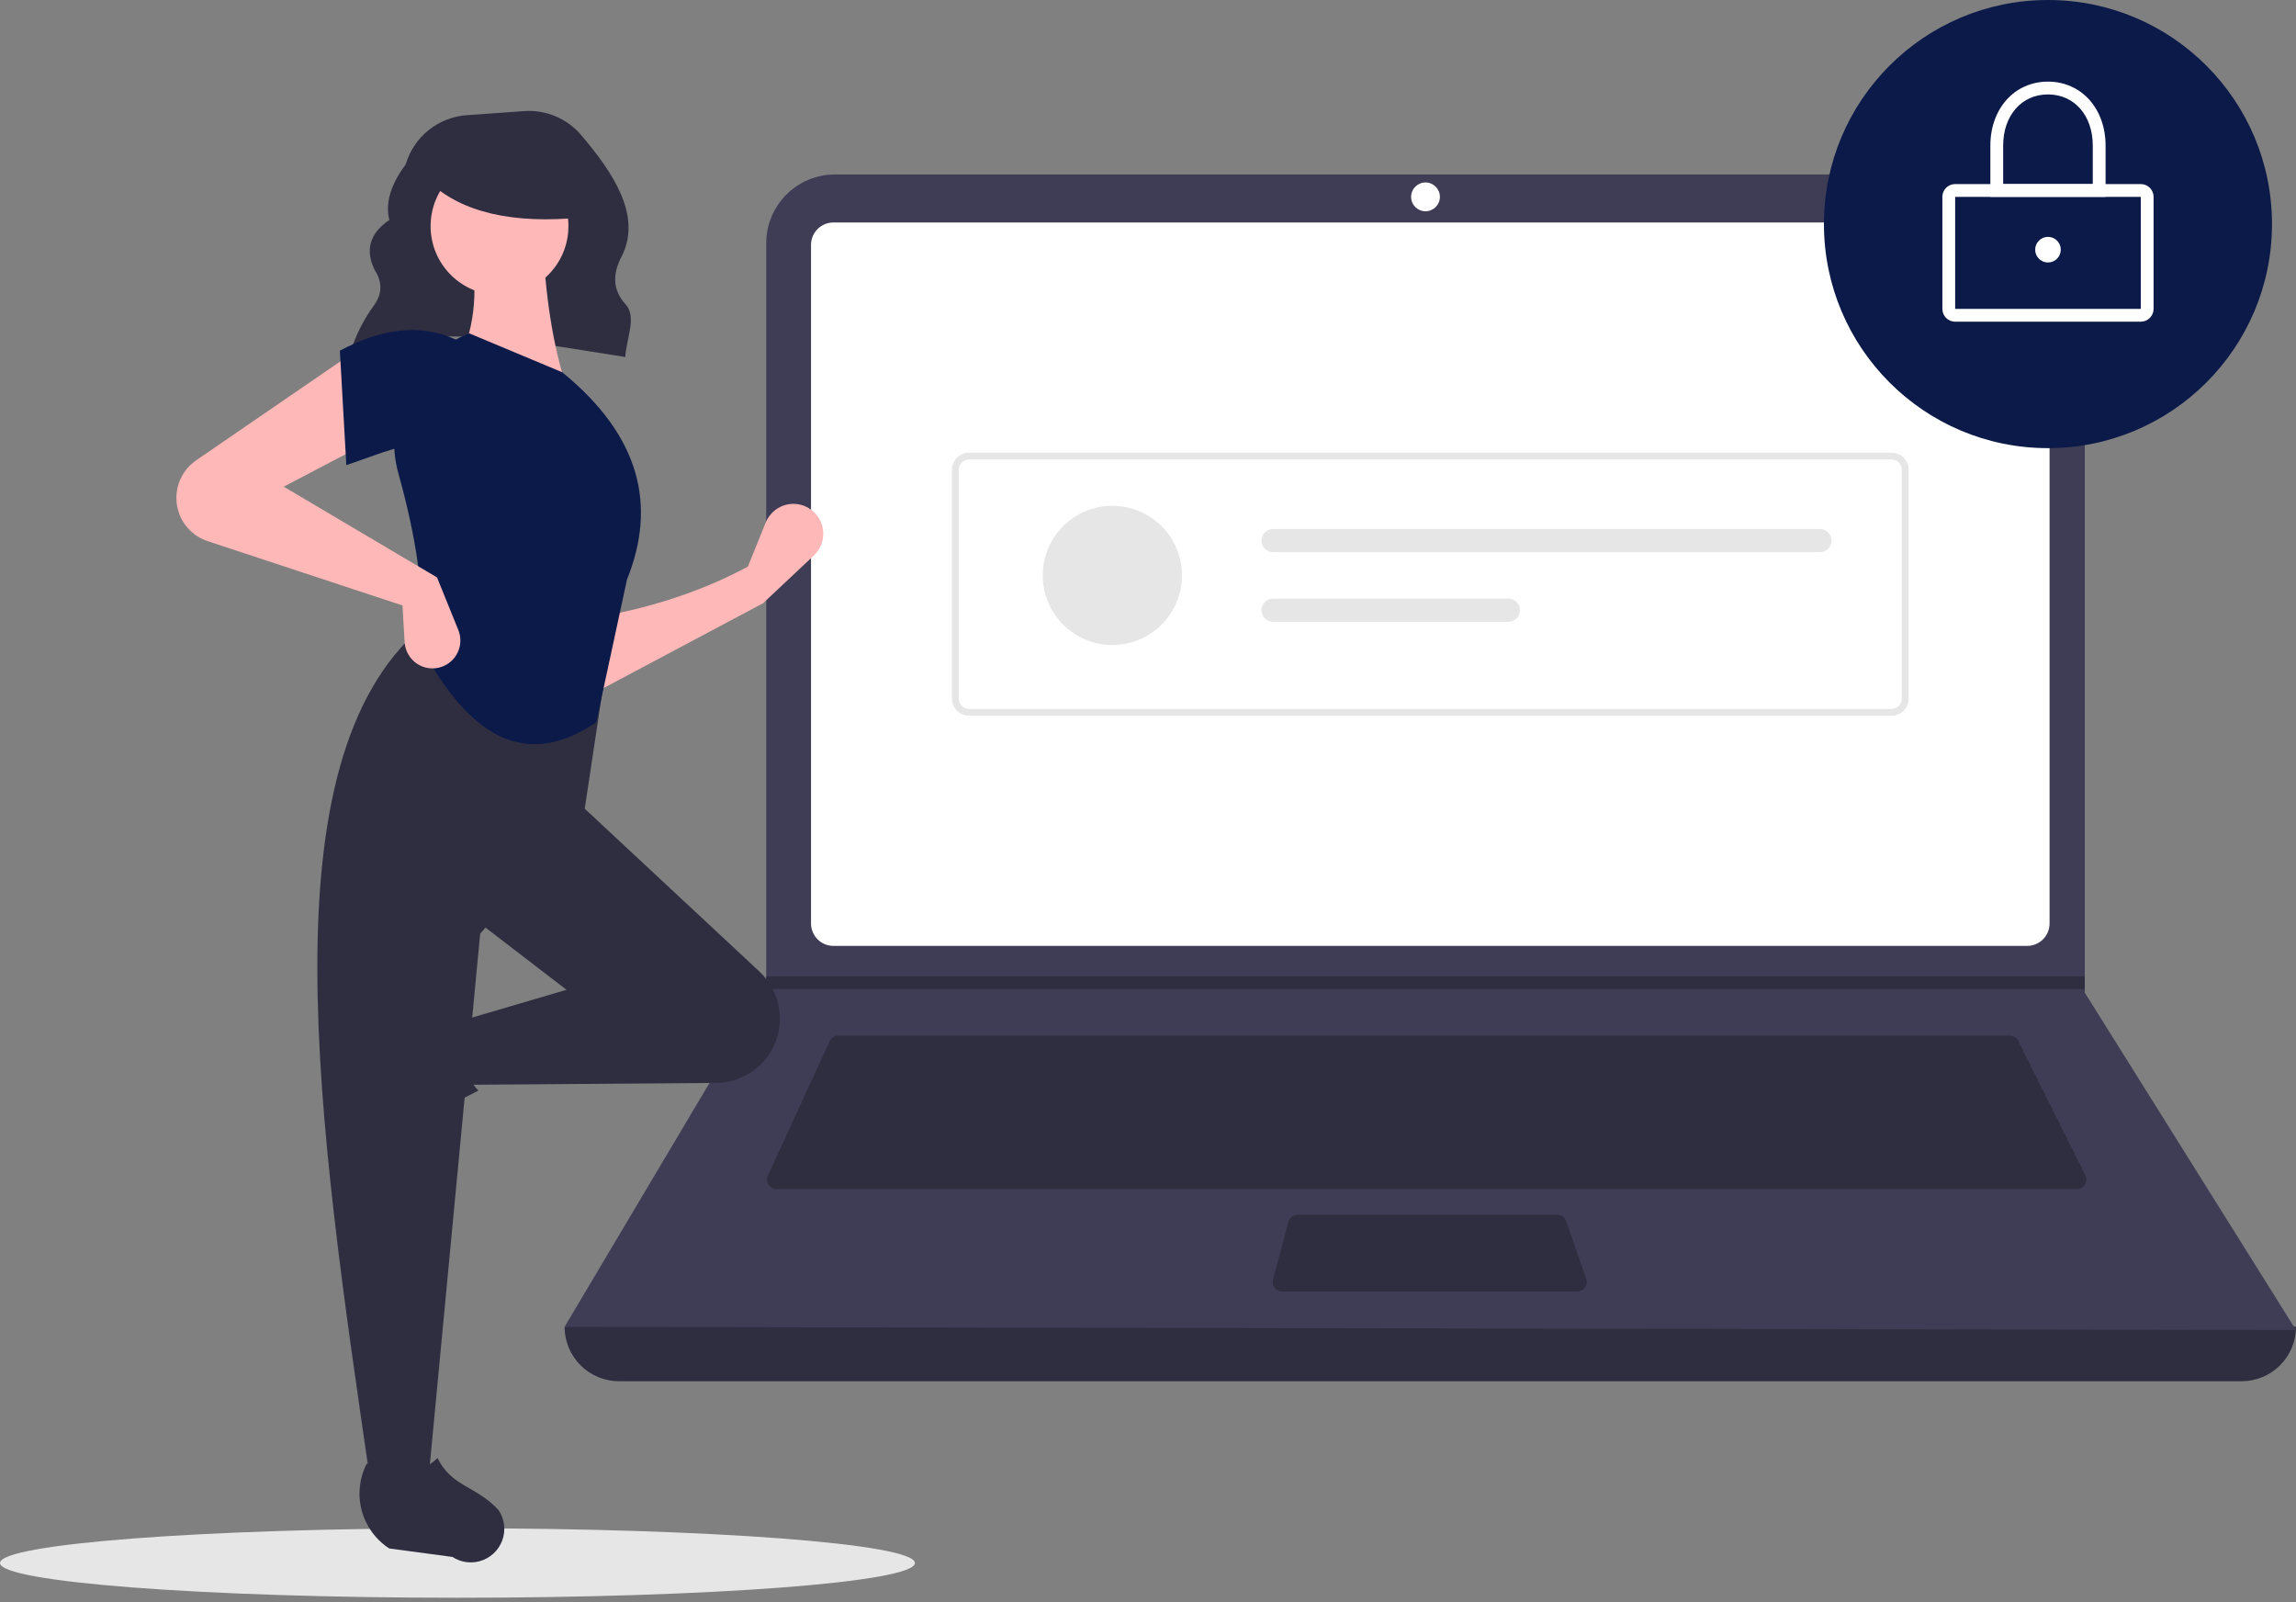 <svg width="430" height="300" viewBox="0 0 430 300" fill="none" xmlns="http://www.w3.org/2000/svg">
<rect x="0" y="0" width="430" height="300" fill="#808080" stroke="none"/>
<g clip-path="url(#clip0_189_227)">
<path d="M85.675 299.173C132.991 299.173 171.349 296.26 171.349 292.667C171.349 289.073 132.991 286.16 85.675 286.16C38.358 286.16 0 289.073 0 292.667C0 296.26 38.358 299.173 85.675 299.173Z" fill="#E6E6E6"/>
<path d="M65.488 66.381C80.398 60.04 98.969 64.058 117.105 66.846C117.274 63.469 119.319 59.359 117.177 57.003C114.573 54.141 114.813 51.133 116.379 48.108C120.386 40.373 114.646 32.142 108.851 25.299C107.545 23.76 105.894 22.551 104.033 21.769C102.171 20.988 100.152 20.657 98.139 20.803L87.403 21.57C84.791 21.756 82.298 22.736 80.258 24.378C78.218 26.02 76.728 28.246 75.988 30.758C73.424 34.245 72.052 37.721 72.916 41.18C69.077 43.803 68.432 46.971 70.157 50.541C71.62 52.789 71.604 54.977 70.09 57.105C68.102 59.818 66.579 62.843 65.584 66.056L65.488 66.381Z" fill="#2F2E41"/>
<path d="M419.811 258.631H115.927C113.225 258.631 110.633 257.557 108.722 255.646C106.811 253.735 105.738 251.144 105.738 248.441C215.896 235.639 323.983 235.639 430 248.441C430 251.144 428.927 253.735 427.016 255.646C425.105 257.557 422.513 258.631 419.811 258.631Z" fill="#2F2E41"/>
<path d="M430 249.041L105.738 248.441L143.319 185.207L143.498 184.907V45.547C143.498 43.855 143.831 42.18 144.479 40.617C145.126 39.054 146.075 37.634 147.271 36.438C148.467 35.242 149.887 34.293 151.45 33.646C153.012 32.999 154.688 32.666 156.379 32.666H377.561C379.252 32.666 380.927 32.999 382.49 33.646C384.053 34.293 385.473 35.242 386.669 36.438C387.865 37.634 388.814 39.054 389.461 40.617C390.108 42.18 390.441 43.855 390.441 45.547V185.866L430 249.041Z" fill="#3F3D56"/>
<path d="M156.085 41.657C154.973 41.658 153.906 42.1 153.12 42.887C152.333 43.673 151.891 44.74 151.89 45.852V172.92C151.891 174.032 152.333 175.099 153.12 175.885C153.906 176.672 154.973 177.114 156.085 177.116H379.652C380.765 177.114 381.831 176.672 382.618 175.885C383.404 175.099 383.847 174.032 383.848 172.92V45.852C383.847 44.74 383.404 43.673 382.618 42.887C381.831 42.1 380.765 41.658 379.652 41.657H156.085Z" fill="white"/>
<path d="M157.022 193.898C156.678 193.899 156.342 193.997 156.053 194.183C155.763 194.368 155.533 194.633 155.389 194.945L143.809 220.118C143.683 220.392 143.627 220.694 143.648 220.994C143.669 221.295 143.765 221.586 143.928 221.84C144.091 222.094 144.315 222.303 144.579 222.448C144.844 222.592 145.14 222.668 145.442 222.668H388.96C389.266 222.668 389.568 222.59 389.835 222.44C390.103 222.291 390.328 222.076 390.489 221.815C390.65 221.554 390.742 221.257 390.756 220.951C390.77 220.644 390.705 220.34 390.568 220.066L377.981 194.892C377.832 194.593 377.603 194.341 377.319 194.165C377.035 193.99 376.707 193.897 376.373 193.898H157.022Z" fill="#2F2E41"/>
<path d="M266.97 39.559C268.46 39.559 269.667 38.351 269.667 36.862C269.667 35.372 268.46 34.164 266.97 34.164C265.481 34.164 264.273 35.372 264.273 36.862C264.273 38.351 265.481 39.559 266.97 39.559Z" fill="white"/>
<path d="M243.034 227.463C242.638 227.464 242.254 227.594 241.941 227.835C241.627 228.075 241.401 228.412 241.298 228.794L238.393 239.582C238.321 239.849 238.312 240.128 238.365 240.399C238.419 240.67 238.534 240.925 238.702 241.144C238.87 241.363 239.086 241.54 239.333 241.662C239.581 241.785 239.853 241.848 240.129 241.848H295.37C295.656 241.848 295.939 241.78 296.194 241.648C296.448 241.517 296.668 241.326 296.834 241.093C297.001 240.859 297.109 240.589 297.149 240.306C297.19 240.022 297.162 239.733 297.068 239.462L293.334 228.673C293.212 228.32 292.982 228.013 292.678 227.797C292.373 227.58 292.009 227.463 291.635 227.463H243.034Z" fill="#2F2E41"/>
<path d="M390.441 182.81V185.207H143.318L143.504 184.908V182.81H390.441Z" fill="#2F2E41"/>
<path d="M383.548 83.913C406.72 83.913 425.504 65.128 425.504 41.956C425.504 18.785 406.72 3.8147e-06 383.548 3.8147e-06C360.376 3.8147e-06 341.592 18.785 341.592 41.956C341.592 65.128 360.376 83.913 383.548 83.913Z" fill="#0C1A49"/>
<path d="M400.93 60.237H366.167C365.531 60.237 364.921 59.984 364.472 59.534C364.022 59.085 363.77 58.475 363.769 57.84V36.862C363.77 36.226 364.023 35.617 364.472 35.167C364.921 34.718 365.531 34.465 366.167 34.464H400.93C401.566 34.465 402.175 34.718 402.625 35.167C403.074 35.617 403.327 36.226 403.328 36.862V57.84C403.327 58.475 403.074 59.085 402.625 59.534C402.175 59.984 401.566 60.237 400.93 60.237ZM366.167 36.862V57.84H400.932L400.93 36.862L366.167 36.862Z" fill="white"/>
<path d="M394.337 36.862H372.76V27.272C372.76 20.326 377.297 15.284 383.549 15.284C389.8 15.284 394.337 20.326 394.337 27.272L394.337 36.862ZM375.157 34.464H391.94V27.272C391.94 21.625 388.489 17.682 383.549 17.682C378.608 17.682 375.157 21.625 375.157 27.272L375.157 34.464Z" fill="white"/>
<path d="M383.548 49.149C384.872 49.149 385.946 48.075 385.946 46.751C385.946 45.427 384.872 44.354 383.548 44.354C382.224 44.354 381.151 45.427 381.151 46.751C381.151 48.075 382.224 49.149 383.548 49.149Z" fill="white"/>
<path d="M354.259 134.015H181.478C180.63 134.014 179.817 133.677 179.217 133.077C178.617 132.477 178.28 131.664 178.279 130.816V87.956C178.28 87.108 178.617 86.295 179.217 85.695C179.817 85.095 180.63 84.758 181.478 84.757H354.259C355.107 84.758 355.921 85.095 356.521 85.695C357.12 86.295 357.458 87.108 357.459 87.956V130.816C357.458 131.664 357.12 132.477 356.521 133.077C355.921 133.677 355.107 134.014 354.259 134.015ZM181.478 86.037C180.969 86.037 180.481 86.24 180.122 86.599C179.762 86.959 179.559 87.447 179.559 87.956V130.816C179.559 131.325 179.762 131.813 180.122 132.173C180.481 132.533 180.969 132.735 181.478 132.736H354.259C354.768 132.735 355.256 132.533 355.616 132.173C355.976 131.813 356.178 131.325 356.179 130.816V87.956C356.178 87.447 355.976 86.959 355.616 86.599C355.256 86.24 354.768 86.037 354.259 86.037L181.478 86.037Z" fill="#E6E6E6"/>
<path d="M208.325 120.775C215.523 120.775 221.359 114.94 221.359 107.742C221.359 100.543 215.523 94.708 208.325 94.708C201.127 94.708 195.292 100.543 195.292 107.742C195.292 114.94 201.127 120.775 208.325 120.775Z" fill="#E6E6E6"/>
<path d="M238.427 99.052C238.141 99.052 237.858 99.108 237.594 99.217C237.33 99.326 237.091 99.486 236.888 99.688C236.686 99.889 236.526 100.129 236.417 100.393C236.307 100.656 236.251 100.939 236.251 101.225C236.251 101.51 236.307 101.793 236.417 102.057C236.526 102.321 236.686 102.56 236.888 102.762C237.091 102.964 237.33 103.124 237.594 103.233C237.858 103.342 238.141 103.397 238.427 103.397H340.834C341.41 103.397 341.962 103.168 342.37 102.761C342.777 102.353 343.006 101.801 343.006 101.225C343.006 100.649 342.777 100.096 342.37 99.689C341.962 99.281 341.41 99.052 340.834 99.052H238.427Z" fill="#E6E6E6"/>
<path d="M238.427 112.086C237.851 112.086 237.298 112.315 236.891 112.722C236.483 113.13 236.254 113.682 236.254 114.258C236.254 114.834 236.483 115.387 236.891 115.794C237.298 116.202 237.851 116.431 238.427 116.431H282.493C283.069 116.431 283.621 116.202 284.029 115.794C284.436 115.387 284.665 114.834 284.665 114.258C284.665 113.682 284.436 113.13 284.029 112.722C283.621 112.315 283.069 112.086 282.493 112.086H238.427Z" fill="#E6E6E6"/>
<path d="M142.894 112.965L110.954 129.946L110.549 115.795C120.974 114.055 130.893 111.025 140.063 106.092L143.404 97.839C143.768 96.939 144.359 96.15 145.121 95.549C145.882 94.947 146.786 94.554 147.745 94.407C148.704 94.261 149.685 94.366 150.591 94.713C151.497 95.06 152.297 95.637 152.913 96.387C153.814 97.484 154.264 98.882 154.173 100.298C154.081 101.715 153.455 103.044 152.42 104.015L142.894 112.965Z" fill="#FFB8B8"/>
<path d="M64.851 211.005C64.618 210.151 64.569 209.256 64.706 208.381C64.844 207.506 65.165 206.67 65.648 205.928L72.664 195.16C74.324 192.614 76.87 190.774 79.809 189.998C82.749 189.223 85.871 189.567 88.571 190.964C85.622 195.983 86.034 200.386 89.59 204.213C84.069 206.908 78.967 210.386 74.441 214.54C73.615 215.103 72.666 215.461 71.674 215.583C70.681 215.705 69.674 215.589 68.736 215.243C67.798 214.897 66.956 214.332 66.28 213.595C65.604 212.858 65.115 211.97 64.851 211.005Z" fill="#2F2E41"/>
<path d="M144.348 196.926C143.286 198.696 141.788 200.163 139.996 201.186C138.204 202.21 136.179 202.755 134.115 202.771L87.504 203.124L85.482 191.399L106.102 185.335L88.717 171.993L107.719 149.756L142.233 181.925C144.25 183.805 145.561 186.32 145.946 189.051C146.331 191.782 145.767 194.562 144.348 196.926Z" fill="#2F2E41"/>
<path d="M80.227 277.111H69.311C59.509 209.929 49.533 142.558 79.014 117.412L113.784 123.072L109.336 152.586L89.93 174.823L80.227 277.111Z" fill="#2F2E41"/>
<path d="M89.823 292.33C88.968 292.563 88.074 292.613 87.199 292.476C86.324 292.338 85.488 292.018 84.746 291.534L72.893 289.941C70.346 288.281 68.506 285.735 67.731 282.796C66.955 279.857 67.299 276.734 68.695 274.034C73.715 276.983 78.118 276.571 81.944 273.015C84.648 278.474 89.102 278.141 93.357 282.74C93.92 283.567 94.278 284.515 94.4 285.508C94.522 286.5 94.406 287.507 94.06 288.446C93.714 289.384 93.149 290.226 92.412 290.902C91.675 291.578 90.787 292.067 89.823 292.33Z" fill="#2F2E41"/>
<path d="M106.102 72.535L85.887 67.683C89.244 60.811 89.521 53.164 87.908 45.042L101.654 44.638C102.085 54.737 103.388 64.173 106.102 72.535Z" fill="#FFB8B8"/>
<path d="M111.658 135.246C96.942 145.273 86.544 135.589 78.609 120.647C79.712 111.503 77.927 100.562 74.62 88.672C73.15 83.428 73.699 77.824 76.159 72.965C78.619 68.106 82.811 64.346 87.908 62.427L105.293 69.704C120.055 81.737 122.961 94.771 117.423 108.518L111.658 135.246Z" fill="#0C1A49"/>
<path d="M69.311 82.642L53.139 91.132L81.844 108.113L85.838 117.966C86.105 118.623 86.235 119.328 86.22 120.038C86.205 120.747 86.046 121.446 85.752 122.092C85.459 122.738 85.036 123.317 84.511 123.795C83.987 124.272 83.37 124.637 82.699 124.869C81.936 125.132 81.123 125.215 80.323 125.111C79.524 125.007 78.759 124.72 78.088 124.271C77.418 123.822 76.861 123.224 76.46 122.524C76.06 121.824 75.826 121.041 75.779 120.236L75.375 113.369L38.891 101.329C37.662 100.924 36.541 100.244 35.613 99.341C34.686 98.438 33.976 97.335 33.538 96.118C32.898 94.342 32.866 92.405 33.445 90.609C34.024 88.814 35.182 87.26 36.738 86.193L66.076 66.066L69.311 82.642Z" fill="#FFB8B8"/>
<path d="M85.483 84.259C78.738 81.304 72.605 84.514 64.863 87.09L63.65 65.662C71.337 61.565 78.666 60.46 85.483 63.64L85.483 84.259Z" fill="#0C1A49"/>
<path d="M93.551 55.252C100.679 55.252 106.457 49.473 106.457 42.345C106.457 35.217 100.679 29.439 93.551 29.439C86.422 29.439 80.644 35.217 80.644 42.345C80.644 49.473 86.422 55.252 93.551 55.252Z" fill="#FFB8B8"/>
<path d="M108.991 40.717C96.213 41.968 86.476 39.878 80.252 33.928V29.136H107.907L108.991 40.717Z" fill="#2F2E41"/>
</g>
<defs>
<clipPath id="clip0_189_227">
<rect width="430" height="299.173" fill="white"/>
</clipPath>
</defs>
</svg>
